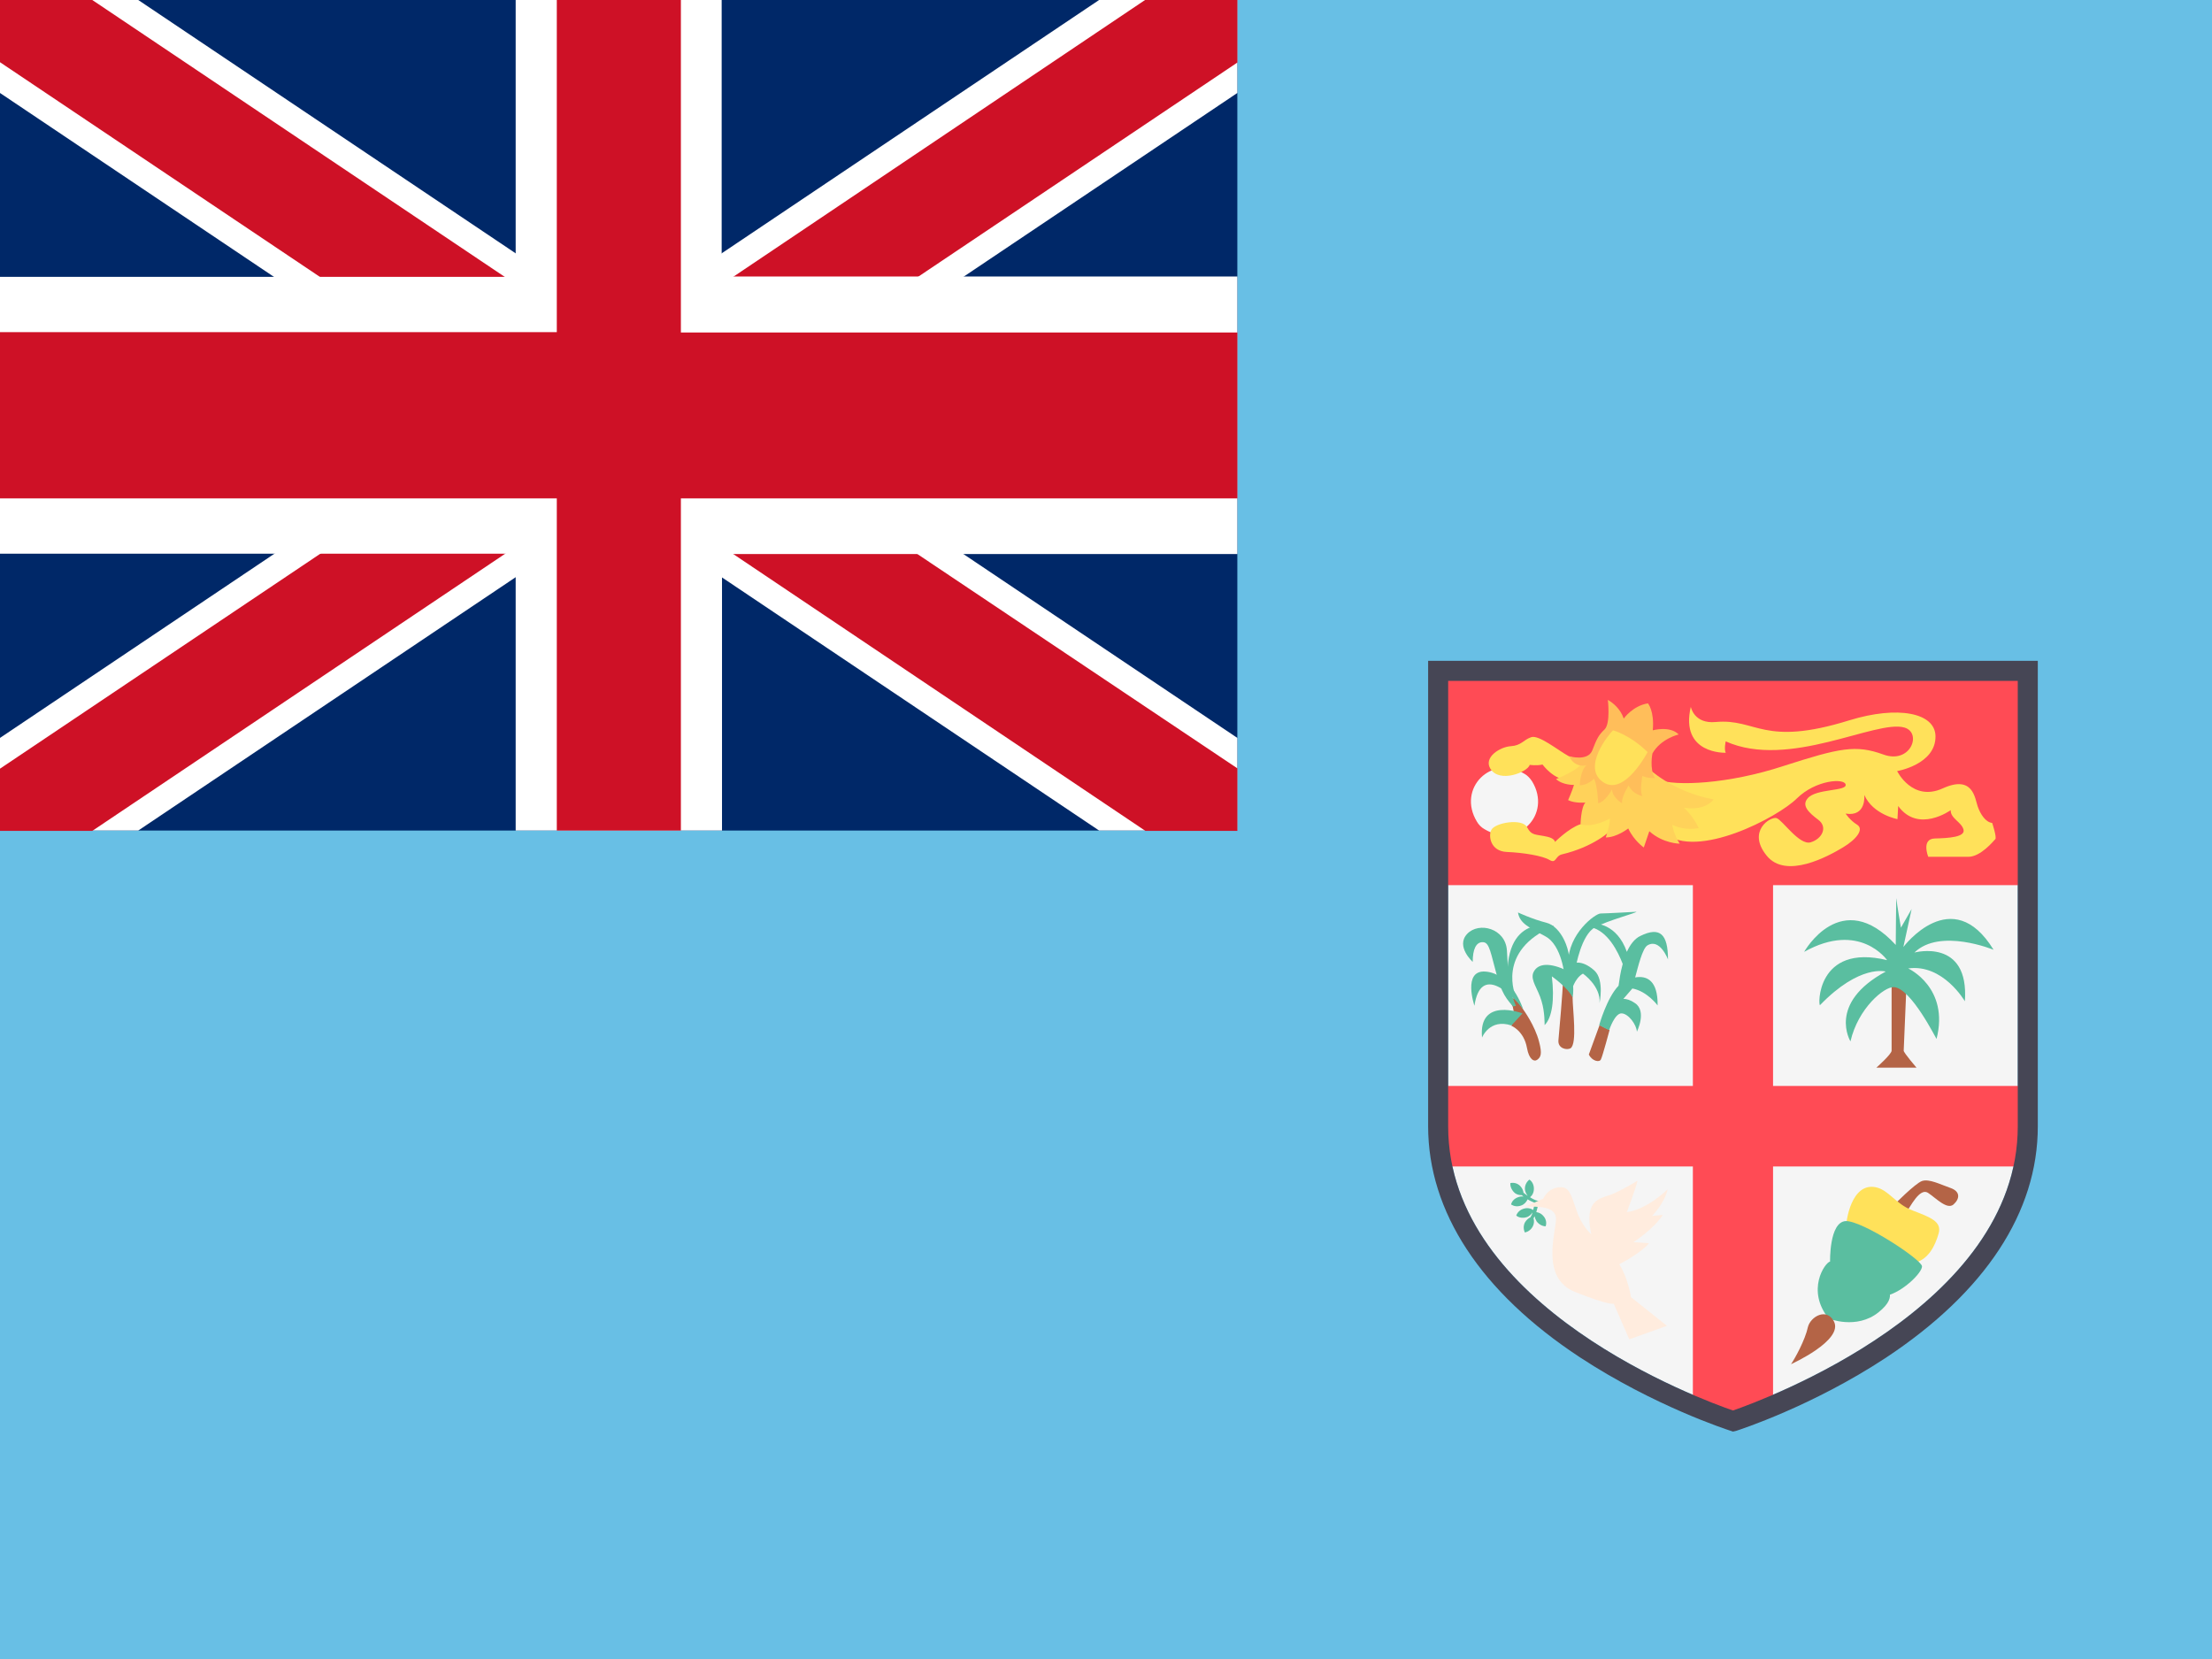 <svg xmlns="http://www.w3.org/2000/svg" width="640px" height="480px" viewBox="0 0 640 480">
	<path fill="#68BFE5" d="M0,0v480h640V0H0z"/>
	<path fill="#002868" d="M0,0v240.3h358V0H0z"/>
	<path fill="#FFFFFF" d="M0,0v26.9l139,93.3L0,213.5v26.8h40L179,147l139,93.3h40v-26.8l-139-93.3l139-93.3V0h-40L179,93.3L40,0H0z"
	/>
	<path fill="#CE1126" d="M0,0v18l152.3,102.2L0,222.4v18h26.7l152.4-102.3l152.3,102.3H358v-18.1L205.7,120.3L358,18.1V0h-26.7
	L179.1,102.3L26.7,0H0z"/>
	<path fill="#FFFFFF" d="M149.2,0v80.1H0v80.1h149.2v80.1h59.7v-80H358V80H208.8V0H149.2L149.2,0z"/>
	<path fill="#CE1126" d="M161.1,0v96.1H0v48.1h161.1v96.1H197v-96.1h161v-48H197V0h-36H161.1z"/>
	<path fill="#F5F5F5" d="M419,197v128.9c0,52.3,73.4,79.1,82.4,82.2c8.9-3.1,82.4-30,82.4-82.2V197H419z"/>
	<polygon fill="#FF4B55" points="586.7,256.1 586.7,194.1 416.1,194.1 416.1,256.1 489.8,256.1 489.8,314.2 416.1,314.2
		416.1,337.5 489.8,337.5 489.8,407.2 501.4,411.1 513,407.2 513,337.5 586.7,337.5 586.7,314.2 513,314.2 513,256.1 	"/>
	<path fill="#F5F5F5" d="M443.3,226.1c5.8,9.6-4.2,19.6-13.8,13.8c-0.9-0.5-1.7-1.3-2.2-2.2c-5.8-9.6,4.2-19.6,13.8-13.8
		C442,224.4,442.7,225.2,443.3,226.1z"/>
	<path fill="#FFE15A" d="M453.9,218.8c-3.1-1.7-8.7-6.3-10.9-5.5c-2.3,0.8-2.8,2.4-5.9,2.6c-3.1,0.2-7.9,3.2-5.9,6.5
			c2.6,4.3,10.8,1,11.4-1.1c0,0,2,0.3,3.7-0.1c0,0,3.4,4.7,7.6,4.4c4.2-0.3,6.1-5.5,5.2-5.5C458.1,220.2,453.9,218.8,453.9,218.8z"
	/>
	<path fill="#FFE15A" d="M466.8,239.3c-0.7,1.3-6,5.8-14.9,7.9c-2,0.5-1.6,2.8-3.6,1.6s-7.5-2.1-12.3-2.3c-4.9-0.2-5.4-4.8-4.5-6.4
			c1.1-2.1,8.9-3.4,10.3-0.8c1.4,2.6,2.4,2,5.9,2.8c2.2,0.5,2.2,1.5,2.2,1.5s4-4,7.3-5.1s6.3-3.7,6.9-3.7s3.6,0.8,3.6,0.8
			L466.8,239.3z"/>
	<path fill="#FFE15A" d="M479.7,225.6c5.1,1.9,20.3,1.3,36.4-4c16.2-5.2,20.8-6.2,28.8-3.3c7.9,2.9,11.3-6.3,6.1-7.8
			c-8.2-2.4-33.4,12.2-51.7,4c0,0-0.5,2.2,0,3.3c0,0-13.3,0.5-10.1-13.3c0,0,0.9,5,7.2,4.4c11.9-1.1,13.6,7.3,38.7-0.5
			c14-4.3,24.8-2.2,24.9,4.6c0.1,8.2-11.1,10.1-11.1,10.1s4.4,9,13.2,5c8.8-4,9.3,2.9,10.1,5.2c0.8,2.3,2.3,4.6,4.2,4.8
			c0,0,1.4,4.2,0.9,4.7c-0.5,0.5-4.2,5.1-7.8,5.1c-3.6,0-11.6,0-11.6,0s-2.1-5.2,1.9-5.3c4-0.1,8.9-0.4,8.3-2.6
			c-0.6-2.2-3.8-3.2-3.7-5.6c0,0-9.4,6.8-15.2-1.2l-0.2,3.8c0,0-7.1-1.3-9.6-7c0,0,0.7,6.4-5.4,5.4c0,0,1.2,1.9,3.3,3.2
			c2.1,1.3-0.1,4.2-4.1,6.6c-4,2.4-16.5,9.4-22.1,2.3c-5.7-7.1,1.2-11.3,2.9-10.8c1.7,0.5,6.6,8,9.9,7c3.3-1,5-4.4,2.2-6.5
			c-2.8-2.1-4.9-4.1-3.1-6.2c2.4-2.9,11.4-2,11-4c-0.3-1.9-8.6-1.4-14.1,4c-5.4,5.4-29,17.9-38.4,10
			C472.2,233.3,479.7,225.6,479.7,225.6z"/>
	<path fill="#FFD25A" d="M476.7,222.1c0,0,7.1,7,19.1,9.2c0,0-2.2,3.4-8.6,2.4c0,0,2.6,2.2,4.3,5.9c0,0-4.1,0.9-7.7-1
		c0,0,0.5,3,2.2,5.5c0,0-4.8,0-8.8-3.6l-1.6,4.7c0,0-2.8-1.9-4.5-5.5c0,0-3.3,2.6-6.5,2.6c0,0,1.2-3.5,1.2-5.5c0,0-4.7,2.8-8.5,1.7
		c0,0,0.1-4.9,1.4-6.3c0,0-3,0.3-5-0.7c0,0,1.2-2.7,1.7-4.4c0,0-3.3,0.1-5.2-1.7c0,0,6.3-2.4,7.7-4.8L476.7,222.1z"/>
	<path fill="#FFBE5A" d="M465.2,202.5c1.4,0.8,3.6,2.5,4.6,5.4c0,0,2.6-3.7,7-4.4c0,0,1.9,2.2,1.4,7.8c0,0,4.9-1.4,7.5,1.2
		c0,0-5.2,1.2-7.6,5.5c0,0-0.9,4.4,0.7,7.1c0,0-1.8,0.2-3.6-0.6c0,0-0.9,4.4,0,5.8c0,0-2.6-0.3-4-3c0,0-2.1,3.2-1.9,5.1
		c0,0-2.8-1.6-2.9-4c0,0-1.9,3.6-4,4c0,0-0.2-5.1-1.2-7.1c0,0-1.8,1.9-4.1,1.9c0,0,0-4,1.9-5.8c0,0-3.3,1-5-2.6c0,0,5.4,1.6,6.7-1.7
		c1.3-3.3,1.7-4.3,3.6-6.1C466,209.2,465.2,202.5,465.2,202.5z"/>
	<path fill="#FFE15A" d="M476.7,217.6c0,0-6.6,12.7-12.7,8.8c-6.6-4.2,1.6-14.1,2.7-15.1C466.7,211.3,471.6,212.6,476.7,217.6z"/>
	<path fill="#5ABEA0" d="M452.7,282.6c0,0-0.7-9.1-5.6-11.7c-4.6-2.5-7.4-3.7-7.9-6.9c0,0,4,1.9,8.3,3c3.9,1,7.6,7.6,6.5,14.9
		L452.7,282.6z"/>
	<path fill="#B46446" d="M437.1,290.1l0.6,1.2l0.5,2.5l-0.9,3c0,0,3.6,1.4,4.5,6.4c0.6,3.4,2.1,4.1,3,3.4c0.9-0.7,1.5-1.5,0.5-5.2
		c-1.2-4.7-4.5-9.2-4.5-9.2l-2.6-3.9L437.1,290.1z"/>
	<path fill="#5ABEA0" d="M440.7,292c-3.3-4.3-12.3-13.2-14.1-1c0,0-3.5-10.3,3.1-9.9C437.4,281.6,440.7,292,440.7,292z"/>
	<path fill="#5ABEA0" d="M437.8,291.2c-2.9-3.1-3.8-5.4-5.3-11.2c-1.5-5.8-1.9-7.5-3.7-7.4c-1.7,0.1-2.7,2-2.7,5.7
			c0,0-5-4.5-1.6-8.1c3.4-3.6,11.1-1.6,11.5,4.8s0.3,10.7,2.6,16L437.8,291.2z"/>
	<path fill="#5ABEA0" d="M438.6,288.4c0,0-6.1-13.3,11-20.5c0,0-15.1-4.1-13.3,17.4L438.6,288.4z"/>
	<path fill="#5ABEA0" d="M440.5,293.2c0,0-12.8-4.9-11.7,7c0,0,2.2-5.6,8.5-3.5L440.5,293.2z"/>
	<path fill="#B46446" d="M455,288.5c0,3.5,1.4,13.5-0.6,14.8c-1,0.6-3.7,0.1-3.5-2.3c0.2-2.4,1.3-14.3,1.3-17.2
		C452.3,280.9,455,288.5,455,288.5z"/>
	<path fill="#5ABEA0" d="M446.9,296.6c2.2-2.2,2.9-7.3,2.1-14.1c0,0,4.6,3.2,6,6.1c0,0,1.4-6.7-3.3-8.5s-7.2-0.8-8.1,1.4
			c-0.8,2.2,1.4,4.6,2.4,8.1C447,292.8,446.9,296.6,446.9,296.6z"/>
	<path fill="#5ABEA0" d="M454.7,286.7c0,0,0.8-3.6,3.3-5c0,0,5.2,3.6,4.8,8.5c0,0,1.4-6.6-1.4-9.3c-2.8-2.6-6-3.3-7.6-1
			C452.1,282.3,454.7,286.7,454.7,286.7z"/>
	<path fill="#5ABEA0" d="M455.9,279.9c0,0,1.6-9.5,5.6-11.6c4-2.1,11.5-4,12-4.5c0,0-8.9,0.5-10.4,0.5s-9.4,5.8-9.4,14.4
			c0,8.6,0.8,2.7,1,2.6C454.9,281.3,455.9,279.9,455.9,279.9z"/>
	<path fill="#B46446" d="M459.7,305.1c0.9,1.9,3.1,2.4,3.5,1.4c0.5-1,2.5-8.5,2.5-8.5l-2.9-1.4L459.7,305.1z"/>
	<path fill="#5ABEA0" d="M476.7,273.5c3.6-2.1,5.9,4.1,5.9,4.1c0-7.3-2.3-9.6-8-6.8c-1.7,0.8-3,2.6-3.9,4.6
		c-2.9-8.3-9.3-8.2-9.3-8.2l-1.4,1c5.2,1,8.2,7.3,9.5,10.7c-0.7,2.5-1,4.9-1.2,6.3c-3.4,3.5-5.6,11.4-5.6,11.4s2.5,1.4,2.9,1.4
		c0,0,1.6-4.9,3.6-4.8c2,0.1,4.3,3.3,4.4,5.3c0,0,3-6-0.6-8.3c-1.3-0.9-2.4-1.2-3.3-1.2l2.6-3c4.3,0.8,7.3,4.9,7.3,4.9
		c0.1-7.2-3.1-8.7-6.5-8.1C473.9,279.9,475.2,274.3,476.7,273.5z"/>
	<path fill="#B46446" d="M547.3,283.5c0,6.1,0,19.5,0,20.5s-4.4,4.9-4.4,4.9h11.6c0,0-3.7-4.3-3.7-4.9s0.8-19,0.8-19L547.3,283.5z"
	/>
	<path fill="#5ABEA0" d="M548,285.6c-2.8-0.2-10.4,6.1-12.6,15.7c0,0-6.8-11,10.2-20.2c0,0-7.5-2.2-19,9.7c-0.6,0.6-1.2-18,19.4-13
			c0,0-7.9-11.4-24-2.4c0,0,10.7-19.2,26.5-2c0,0,0.1-14.9,0.2-13.4c0.1,1.5,1.3,8.4,1.3,8.4l3.1-5.4l-2.4,11
			c0,0,14.1-18.8,26.1,0.8c0,0-15.5-6.4-22.9,0.8c0,0,15.9-4.3,14.6,14.1c0,0-6.3-10.9-16.4-9.5c0,0,12,5.5,8.2,20.4
			C560.2,300.6,553,286,548,285.6z"/>
	<path fill="#5ABEA0" d="M446.7,352c-0.6-0.8-1.4-1.2-2.2-1.3c0.3-1.1,0.5-1.6,0.4-2.4c0.2,0.1,0.5,0.2,0.7,0.2l0.1-0.9
			c-0.9-0.1-2-0.5-3-1.2c0.7-0.6,1.1-1.4,1.1-2.5c0-1.1-0.5-2.1-1.3-2.6c-0.7,0.5-1.3,1.5-1.3,2.6c0,0.9,0.4,1.5,0.8,2.1
			c-0.4-0.3-0.8-0.6-1.2-0.9c-0.1-0.7-0.4-1.4-1-2c-0.8-0.8-1.9-1-2.8-0.8c-0.1,0.9,0.3,1.9,1.1,2.7c0.6,0.6,1.4,0.8,2.2,0.8
			c0.2,0.1,0.3,0.3,0.5,0.4c-0.5-0.1-1.1,0-1.6,0.2c-1.1,0.4-1.8,1.2-2,2.1c0.8,0.5,1.8,0.7,2.9,0.3c0.9-0.3,1.5-1,1.9-1.8
			c0.6,0.4,1.3,0.7,2,1l-0.1,0c0,0.6,0,0.9-0.3,2.1c-0.7-0.5-1.7-0.7-2.7-0.4c-1.1,0.3-1.9,1.1-2.2,2c0.7,0.6,1.8,0.8,2.9,0.5
			c0.8-0.2,1.4-0.8,1.8-1.4c-0.1,0.5-0.3,0.9-0.6,1.4c-0.6,0.3-1.2,0.8-1.6,1.5c-0.5,1-0.4,2.1,0,2.9c0.9-0.2,1.8-0.8,2.3-1.8
			c0.4-0.8,0.4-1.6,0.2-2.3c0.1-0.2,0.2-0.4,0.3-0.6c0.1,0.5,0.3,1,0.6,1.5c0.7,0.9,1.7,1.4,2.6,1.4
			C447.5,354,447.4,352.9,446.7,352z"/>
	<path fill="#FFECDE" d="M441.4,349.1c3.9,0,8.9-0.1,8.8,3.7c-0.1,3.9-4.5,17,5.5,21s11.2,3.4,11.2,3.4l4.5,10.3l10.9-3.9l-10.4-8.3
		c0,0-0.9-5.7-3.4-9.5c0,0,6.4-3.3,8.6-6.1l-4.5-0.3c0,0,5.8-3.7,8.5-7.9l-3.1,0.3c0,0,3.6-3.6,4.5-7.7c0,0-5.8,5.8-11.8,6.6
		c0,0,2.5-6.6,3.1-9.1c0,0-4.5,2.8-7.6,4c-3.1,1.2-8,1.3-5.8,11.5c0,0-2.7-2.2-4.3-7s-2.2-6.6-4.5-6.6c-3.7,0-5.1,3.3-5.1,3.3
		L441.4,349.1z"/>
	<path fill="#B46446" d="M551.4,351c1.3-1.8,4-7.4,6.4-5.9c2.3,1.5,5.5,5,7.4,3.4c1.9-1.7,2-3.8-0.9-4.8c-2.9-1-6.1-2.7-8.2-2
		c-2,0.7-8.2,7-8.2,7L551.4,351z"/>
	<path fill="#FFE15A" d="M534.1,355.8c-0.1-2.6,1.6-13.7,8.6-12.3c3.8,0.8,5.7,4.8,10.6,6.7c5.2,2,8.6,3.2,7.6,6.7
		c-1,3.5-2.9,7.6-7.3,8.6C549.3,366.5,534.1,355.8,534.1,355.8z"/>
	<path fill="#5ABEA0" d="M529.5,365c-1.5,0.3-7,8.3-0.4,16.5c0,0,8,3.3,14.4-1.8c6.4-5.1,1.6-7.6,1.6-7.6L529.5,365z"/>
	<path fill="#5ABEA0" d="M530.1,366.8c-0.7-1-0.6-1.7-0.6-1.7s-0.3-11.5,4.5-11.8c4.8-0.2,22.1,11.2,22.1,13.1
			c0,1.9-5.6,7.4-10.3,8.5C541.1,375.9,530.1,366.8,530.1,366.8z"/>
	<path fill="#B46446" d="M518.2,394.7c0,0,15.3-6.9,12.4-12.4c-2.1-4-6.7-1.4-7.5,1.6C522.3,387.7,519.3,393.1,518.2,394.7z"/>
	<path fill="#464655" d="M501.4,414.2l-0.9-0.3c-0.9-0.3-21.9-7.1-43.4-21.2c-28.7-18.9-43.9-42.1-43.9-66.9V191.2h176.4v134.7
		c0,24.8-15.2,47.9-43.9,66.9c-21.4,14.1-42.5,20.9-43.4,21.2L501.4,414.2z M419,197v128.9c0,52.3,73.4,79.1,82.4,82.2
		c8.9-3.1,82.4-30,82.4-82.2V197H419z"/>
</svg>
